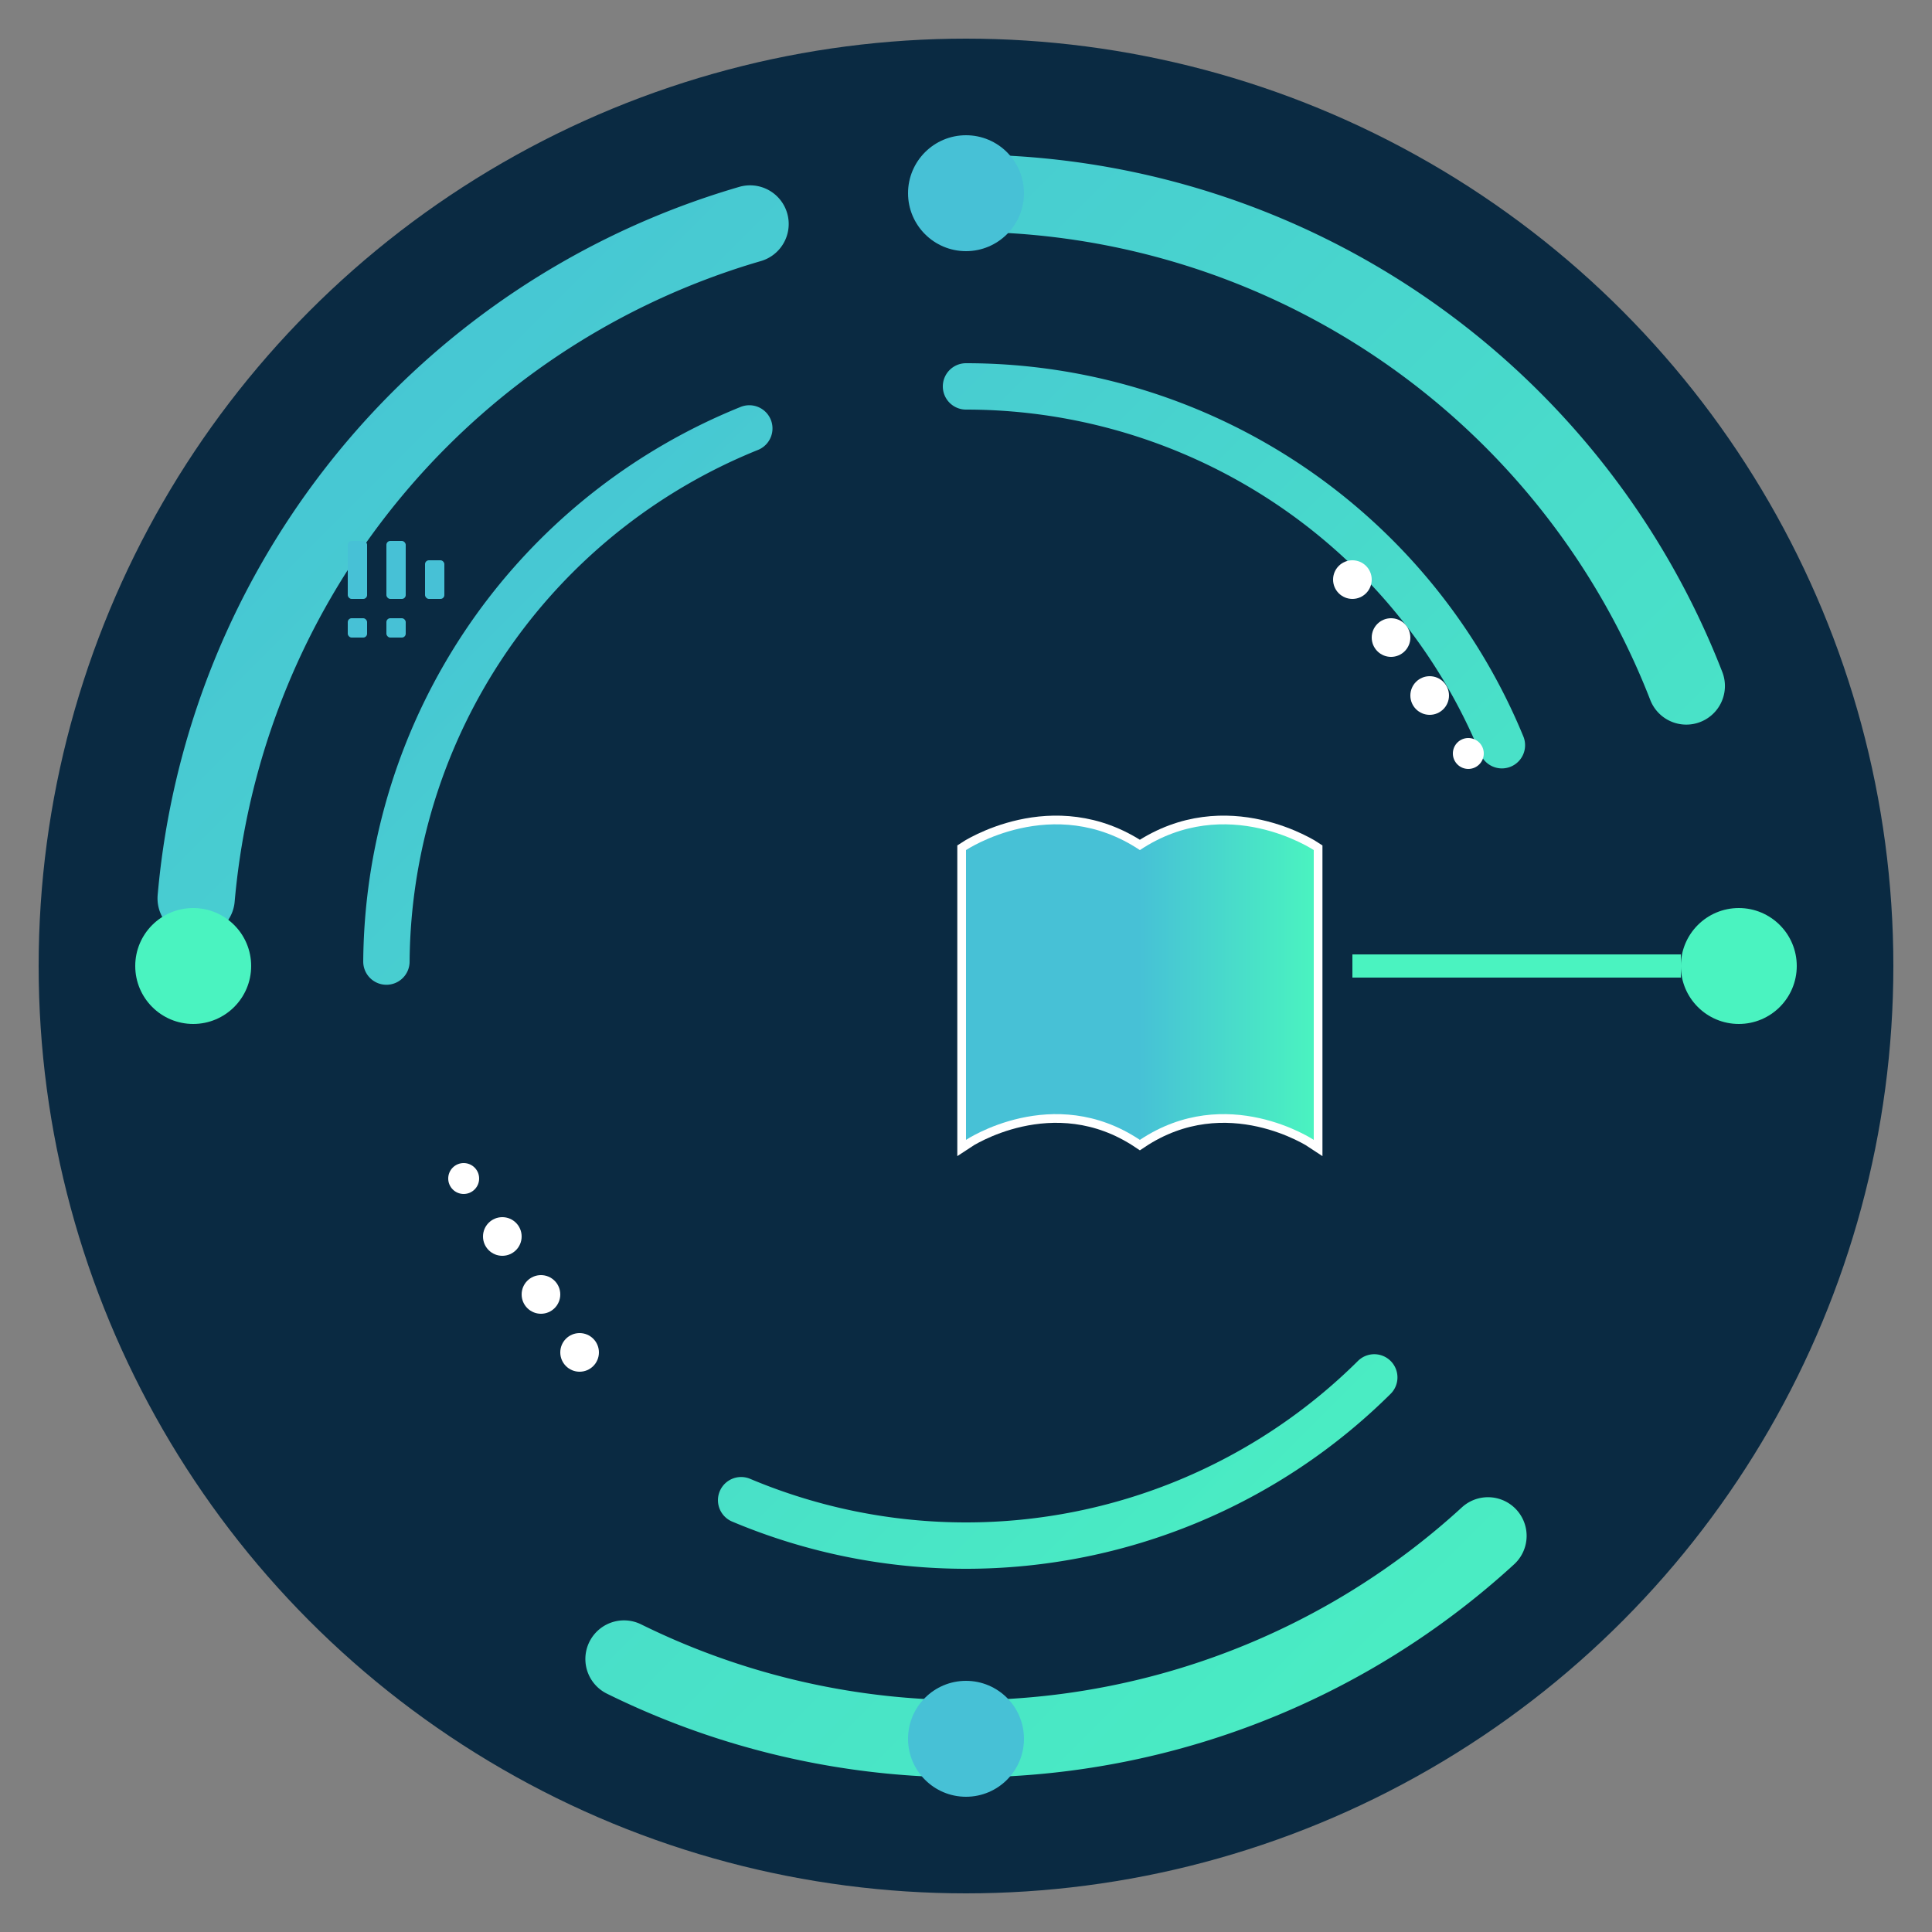 <?xml version="1.0" encoding="UTF-8" standalone="no"?>
<svg xmlns="http://www.w3.org/2000/svg" viewBox="0 0 500 500" width="500" height="500">
  <rect x="0" y="0" width="500" height="500" fill="#808080" stroke="none"/>
  <!-- Dark blue background circle -->
  <circle cx="250" cy="250" r="240" fill="#0a2a42" />
  
  <!-- Outer circular elements (blue to green gradient) -->
  <path d="M250,50 A200,200 0 0,1 450,250 A200,200 0 0,1 250,450 A200,200 0 0,1 50,250 A200,200 0 0,1 250,50 Z" 
        fill="none" stroke="url(#circleGradient)" stroke-width="20" stroke-linecap="round" stroke-dasharray="240,240" />
  
  <!-- Inner circular elements -->
  <path d="M250,100 A150,150 0 0,1 400,250 A150,150 0 0,1 250,400 A150,150 0 0,1 100,250 A150,150 0 0,1 250,100 Z" 
        fill="none" stroke="url(#innerGradient)" stroke-width="12" stroke-linecap="round" stroke-dasharray="177,177" />
  
  <!-- Digital nodes and connections -->
  <circle cx="250" cy="50" r="15" fill="#47c1d6" />
  <circle cx="450" cy="250" r="15" fill="#4af3c0" />
  <circle cx="250" cy="450" r="15" fill="#47c1d6" />
  <circle cx="50" cy="250" r="15" fill="#4af3c0" />
  
  <!-- Digital connector line -->
  <line x1="350" y1="250" x2="435" y2="250" stroke="#4af3c0" stroke-width="6" />
  
  <!-- Small digital dots -->
  <g fill="#ffffff">
    <!-- Right side white dots -->
    <circle cx="350" cy="150" r="5" />
    <circle cx="360" cy="165" r="5" />
    <circle cx="370" cy="180" r="5" />
    <circle cx="380" cy="195" r="4" />
    
    <!-- Left side white dots -->
    <circle cx="150" cy="350" r="5" />
    <circle cx="140" cy="335" r="5" />
    <circle cx="130" cy="320" r="5" />
    <circle cx="120" cy="305" r="4" />
  </g>
  
  <!-- Left side tech elements -->
  <g fill="#47c1d6" transform="translate(90, 140)">
    <rect x="0" y="0" width="5" height="15" rx="1" />
    <rect x="10" y="0" width="5" height="15" rx="1" />
    <rect x="20" y="5" width="5" height="10" rx="1" />
    <rect x="0" y="20" width="5" height="5" rx="1" />
    <rect x="10" y="20" width="5" height="5" rx="1" />
  </g>
  
  <!-- Open Book in center with gradient -->
  <g transform="translate(175, 175) scale(1.5)">
    <!-- Book outline -->
    <path d="M50,80 L50,30 C50,30 65,20 80,30 C95,20 110,30 110,30 L110,80 C110,80 95,70 80,80 C65,70 50,80 50,80 Z" 
          fill="none" stroke="#ffffff" stroke-width="3" />
    
    <!-- Book center line -->
    <path d="M80,30 L80,80" fill="none" stroke="#ffffff" stroke-width="2" />
    
    <!-- Left page with blue gradient -->
    <path d="M50,80 L50,30 C50,30 65,20 80,30 L80,80 C65,70 50,80 50,80 Z" fill="#47c1d6" />
    
    <!-- Right page with gradient from blue to green -->
    <path d="M110,80 L110,30 C110,30 95,20 80,30 L80,80 C95,70 110,80 110,80 Z" fill="url(#bookGradient)" />
  </g>
  
  <!-- Gradients definitions -->
  <defs>
    <linearGradient id="circleGradient" x1="0%" y1="0%" x2="100%" y2="100%">
      <stop offset="0%" stop-color="#47c1d6" />
      <stop offset="100%" stop-color="#4af3c0" />
    </linearGradient>
    
    <linearGradient id="innerGradient" x1="0%" y1="0%" x2="100%" y2="100%">
      <stop offset="0%" stop-color="#47c1d6" />
      <stop offset="100%" stop-color="#4af3c0" />
    </linearGradient>
    
    <linearGradient id="bookGradient" x1="0%" y1="0%" x2="100%" y2="0%">
      <stop offset="0%" stop-color="#47c1d6" />
      <stop offset="100%" stop-color="#4af3c0" />
    </linearGradient>
  </defs>
</svg>